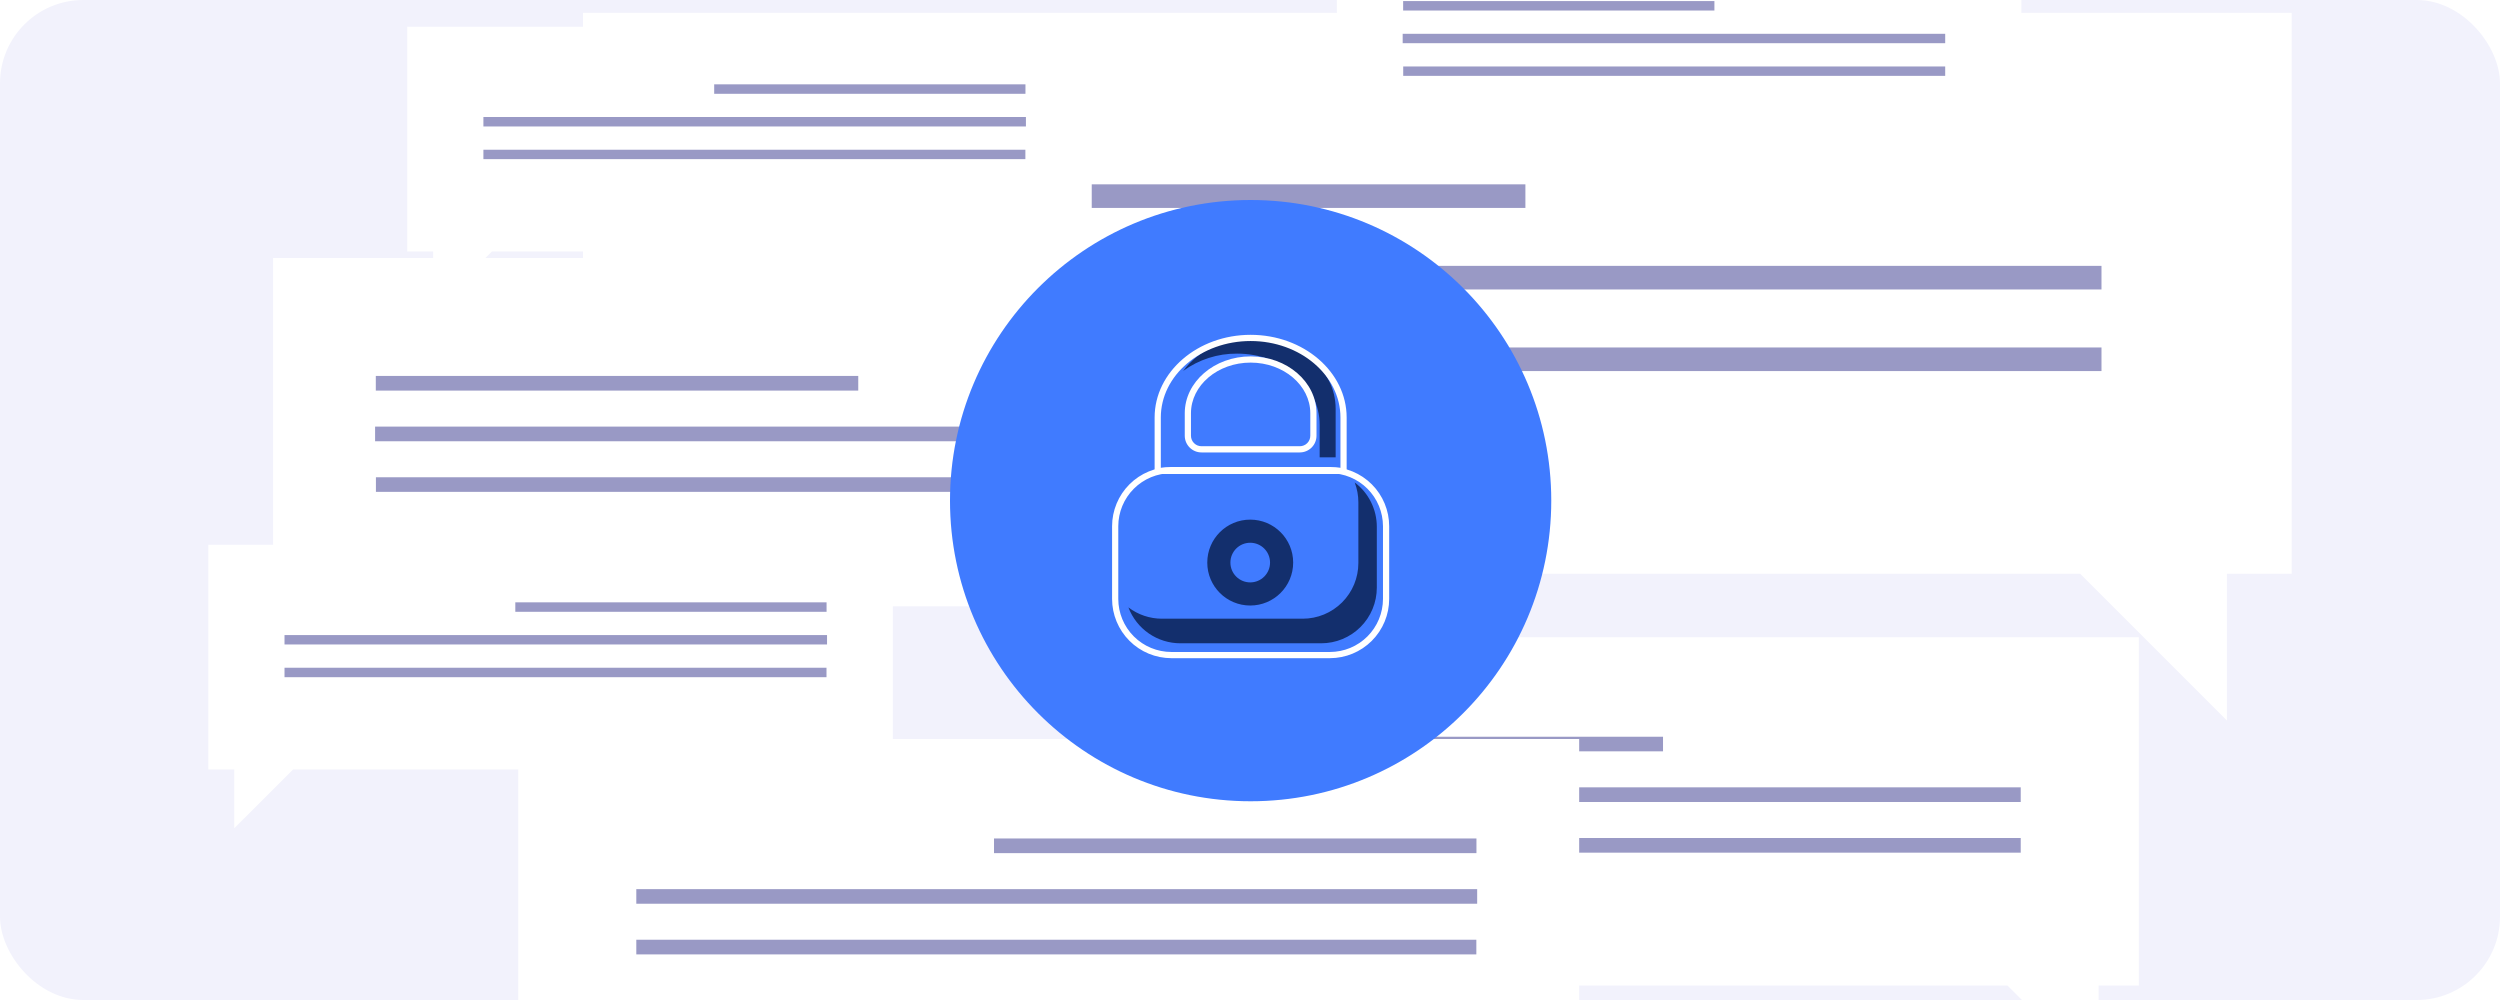 <svg width="300" height="120" viewBox="0 0 300 120" fill="none" xmlns="http://www.w3.org/2000/svg">
<g clip-path="url(#clip0_574_28930)">
<rect width="300" height="120" rx="10" fill="#F2F2FC"/>
<g filter="url(#filter0_d_574_28930)">
<path d="M69.956 -0.675H275V66.637H267.233V84.242L249.629 66.637H69.956V-0.675Z" fill="white"/>
</g>
<path d="M183.048 22.12H89.809V24.949H183.048V22.12Z" fill="#9999C5"/>
<path d="M252.178 31.908H89.671V34.737H252.178V31.908Z" fill="#9999C5"/>
<path d="M252.179 41.696H89.83V44.526H252.179V41.696Z" fill="#9999C5"/>
<g filter="url(#filter1_d_574_28930)">
<path d="M32.77 28.741H160.085V70.536H155.263V81.467L144.332 70.536H32.77V28.741Z" fill="white"/>
<path d="M102.99 42.894H45.097V44.651H102.99V42.894Z" fill="#9999C5"/>
<path d="M145.915 48.972H45.011V50.729H145.915V48.972Z" fill="#9999C5"/>
<path d="M145.915 55.05H45.11V56.807H145.915V55.05Z" fill="#9999C5"/>
</g>
<g filter="url(#filter2_d_574_28930)">
<path d="M129.343 74.252H256.657V116.047H251.835V126.979L240.904 116.047H129.343V74.252Z" fill="white"/>
</g>
<path d="M199.563 88.406H141.67V90.163H199.563V88.406Z" fill="#9999C5"/>
<path d="M242.487 94.483H141.584V96.24H242.487V94.483Z" fill="#9999C5"/>
<path d="M242.487 100.561H141.683V102.318H242.487V100.561Z" fill="#9999C5"/>
<g filter="url(#filter3_d_574_28930)">
<path d="M189.501 86.462H62.186V128.258H67.009V139.189L77.939 128.258H189.501V86.462Z" fill="white"/>
</g>
<path d="M119.281 100.616H177.174V102.373H119.281V100.616Z" fill="#9999C5"/>
<path d="M76.356 106.693H177.26V108.45H76.356V106.693Z" fill="#9999C5"/>
<path d="M76.356 112.771H177.161V114.528H76.356V112.771Z" fill="#9999C5"/>
<g filter="url(#filter4_d_574_28930)">
<path d="M131.008 0.99H48.866V27.956H51.977V35.009L59.03 27.956H131.008V0.99Z" fill="white"/>
</g>
<path d="M85.702 10.122H123.055V11.255H85.702V10.122Z" fill="#9999C5"/>
<path d="M58.008 14.043H123.11V15.177H58.008V14.043Z" fill="#9999C5"/>
<path d="M58.008 17.965H123.046V19.098H58.008V17.965Z" fill="#9999C5"/>
<g filter="url(#filter5_d_574_28930)">
<path d="M107.142 63.152H25V90.118H28.111V97.17L35.164 90.118H107.142V63.152Z" fill="white"/>
</g>
<path d="M61.837 72.283H99.189V73.417H61.837V72.283Z" fill="#9999C5"/>
<path d="M34.142 76.205H99.244V77.338H34.142V76.205Z" fill="#9999C5"/>
<path d="M34.142 80.126H99.18V81.26H34.142V80.126Z" fill="#9999C5"/>
<g filter="url(#filter6_d_574_28930)">
<path d="M160.424 -9H242.566V17.966H239.454V25.018L232.402 17.966H160.424V-9Z" fill="white"/>
</g>
<path d="M205.729 0.131H168.377V1.265H205.729V0.131Z" fill="#9999C5"/>
<path d="M233.423 4.053H168.321V5.186H233.423V4.053Z" fill="#9999C5"/>
<path d="M233.423 7.974H168.385V9.108H233.423V7.974Z" fill="#9999C5"/>
<path d="M150.076 96.152C170 96.152 186.152 80 186.152 60.076C186.152 40.152 170 24 150.076 24C130.152 24 114 40.152 114 60.076C114 80 130.152 96.152 150.076 96.152Z" fill="#407BFF"/>
<path d="M150.026 72.663C152.873 72.663 155.18 70.356 155.18 67.509C155.18 64.663 152.873 62.355 150.026 62.355C147.18 62.355 144.873 64.663 144.873 67.509C144.873 70.356 147.18 72.663 150.026 72.663Z" fill="#132F6D"/>
<path d="M150.026 69.888C151.34 69.888 152.405 68.823 152.405 67.509C152.405 66.195 151.34 65.13 150.026 65.13C148.713 65.13 147.648 66.195 147.648 67.509C147.648 68.823 148.713 69.888 150.026 69.888Z" fill="#407BFF"/>
<path d="M159.593 78.981H140.559C138.674 78.979 136.867 78.23 135.534 76.897C134.202 75.564 133.452 73.758 133.45 71.873V63.146C133.452 61.261 134.202 59.454 135.534 58.121C136.867 56.788 138.674 56.039 140.559 56.037H159.593C161.478 56.039 163.285 56.788 164.618 58.121C165.95 59.454 166.7 61.261 166.702 63.146V71.873C166.7 73.757 165.95 75.564 164.618 76.897C163.285 78.23 161.478 78.979 159.593 78.981ZM140.559 56.781C138.871 56.783 137.254 57.454 136.06 58.647C134.867 59.84 134.196 61.458 134.194 63.146V71.873C134.196 73.56 134.867 75.178 136.06 76.371C137.254 77.564 138.871 78.235 140.559 78.237H159.593C161.281 78.235 162.898 77.564 164.091 76.371C165.285 75.178 165.956 73.56 165.958 71.873V63.146C165.956 61.458 165.285 59.84 164.092 58.647C162.898 57.454 161.281 56.783 159.593 56.781L140.559 56.781Z" fill="white"/>
<path d="M139.431 74.244H156.326C157.203 74.244 158.072 74.071 158.882 73.736C159.692 73.4 160.428 72.908 161.048 72.288C161.668 71.668 162.16 70.932 162.496 70.122C162.831 69.312 163.004 68.443 163.004 67.566V60.263C163.003 59.453 162.854 58.65 162.564 57.894C163.388 58.515 164.057 59.318 164.517 60.242C164.978 61.165 165.218 62.182 165.218 63.214V70.518C165.218 71.394 165.045 72.263 164.709 73.073C164.374 73.883 163.882 74.619 163.262 75.24C162.642 75.86 161.905 76.351 161.095 76.687C160.285 77.023 159.417 77.195 158.54 77.195H141.645C140.291 77.195 138.969 76.782 137.855 76.013C136.741 75.243 135.888 74.153 135.408 72.887C136.564 73.767 137.978 74.244 139.431 74.244Z" fill="#132F6D"/>
<path d="M150.369 40.515C146.841 40.515 143.739 42.112 141.983 44.51C143.86 43.144 146.127 42.416 148.449 42.435C153.913 42.435 158.358 46.263 158.358 50.968V54.878H160.278V49.047C160.278 44.342 155.833 40.515 150.369 40.515Z" fill="#132F6D"/>
<path d="M161.598 56.88H138.554V50.1C138.554 44.63 143.723 40.179 150.076 40.179C156.429 40.179 161.598 44.63 161.598 50.1V56.88ZM139.298 56.136H160.854V50.1C160.854 45.04 156.019 40.923 150.076 40.923C144.133 40.923 139.298 45.04 139.298 50.1V56.136Z" fill="white"/>
<path d="M155.978 54.292H144.174C143.643 54.291 143.134 54.08 142.759 53.704C142.383 53.329 142.172 52.82 142.171 52.289V49.59C142.171 45.828 145.717 42.768 150.076 42.768C154.434 42.768 157.98 45.828 157.98 49.59V52.289C157.98 52.82 157.769 53.329 157.393 53.704C157.018 54.08 156.509 54.291 155.978 54.292ZM150.076 43.512C146.128 43.512 142.916 46.239 142.916 49.59V52.289C142.916 52.622 143.049 52.942 143.285 53.178C143.521 53.414 143.841 53.547 144.174 53.547H155.978C156.311 53.547 156.631 53.414 156.867 53.178C157.103 52.942 157.236 52.622 157.236 52.289V49.59C157.236 46.239 154.024 43.512 150.076 43.512Z" fill="white"/>
</g>
<defs>
<filter id="filter0_d_574_28930" x="58.856" y="-9.555" width="227.244" height="107.118" filterUnits="userSpaceOnUse" color-interpolation-filters="sRGB">
<feFlood flood-opacity="0" result="BackgroundImageFix"/>
<feColorMatrix in="SourceAlpha" type="matrix" values="0 0 0 0 0 0 0 0 0 0 0 0 0 0 0 0 0 0 127 0" result="hardAlpha"/>
<feOffset dy="2.22"/>
<feGaussianBlur stdDeviation="5.55"/>
<feComposite in2="hardAlpha" operator="out"/>
<feColorMatrix type="matrix" values="0 0 0 0 0.697 0 0 0 0 0.725 0 0 0 0 0.863 0 0 0 0.43 0"/>
<feBlend mode="normal" in2="BackgroundImageFix" result="effect1_dropShadow_574_28930"/>
<feBlend mode="normal" in="SourceGraphic" in2="effect1_dropShadow_574_28930" result="shape"/>
</filter>
<filter id="filter1_d_574_28930" x="21.67" y="19.861" width="149.515" height="74.927" filterUnits="userSpaceOnUse" color-interpolation-filters="sRGB">
<feFlood flood-opacity="0" result="BackgroundImageFix"/>
<feColorMatrix in="SourceAlpha" type="matrix" values="0 0 0 0 0 0 0 0 0 0 0 0 0 0 0 0 0 0 127 0" result="hardAlpha"/>
<feOffset dy="2.22"/>
<feGaussianBlur stdDeviation="5.55"/>
<feComposite in2="hardAlpha" operator="out"/>
<feColorMatrix type="matrix" values="0 0 0 0 0.697 0 0 0 0 0.725 0 0 0 0 0.863 0 0 0 0.43 0"/>
<feBlend mode="normal" in2="BackgroundImageFix" result="effect1_dropShadow_574_28930"/>
<feBlend mode="normal" in="SourceGraphic" in2="effect1_dropShadow_574_28930" result="shape"/>
</filter>
<filter id="filter2_d_574_28930" x="118.242" y="65.372" width="149.515" height="74.927" filterUnits="userSpaceOnUse" color-interpolation-filters="sRGB">
<feFlood flood-opacity="0" result="BackgroundImageFix"/>
<feColorMatrix in="SourceAlpha" type="matrix" values="0 0 0 0 0 0 0 0 0 0 0 0 0 0 0 0 0 0 127 0" result="hardAlpha"/>
<feOffset dy="2.22"/>
<feGaussianBlur stdDeviation="5.55"/>
<feComposite in2="hardAlpha" operator="out"/>
<feColorMatrix type="matrix" values="0 0 0 0 0.697 0 0 0 0 0.725 0 0 0 0 0.863 0 0 0 0.43 0"/>
<feBlend mode="normal" in2="BackgroundImageFix" result="effect1_dropShadow_574_28930"/>
<feBlend mode="normal" in="SourceGraphic" in2="effect1_dropShadow_574_28930" result="shape"/>
</filter>
<filter id="filter3_d_574_28930" x="51.086" y="77.582" width="149.515" height="74.927" filterUnits="userSpaceOnUse" color-interpolation-filters="sRGB">
<feFlood flood-opacity="0" result="BackgroundImageFix"/>
<feColorMatrix in="SourceAlpha" type="matrix" values="0 0 0 0 0 0 0 0 0 0 0 0 0 0 0 0 0 0 127 0" result="hardAlpha"/>
<feOffset dy="2.22"/>
<feGaussianBlur stdDeviation="5.55"/>
<feComposite in2="hardAlpha" operator="out"/>
<feColorMatrix type="matrix" values="0 0 0 0 0.697 0 0 0 0 0.725 0 0 0 0 0.863 0 0 0 0.43 0"/>
<feBlend mode="normal" in2="BackgroundImageFix" result="effect1_dropShadow_574_28930"/>
<feBlend mode="normal" in="SourceGraphic" in2="effect1_dropShadow_574_28930" result="shape"/>
</filter>
<filter id="filter4_d_574_28930" x="37.765" y="-7.89" width="104.343" height="56.219" filterUnits="userSpaceOnUse" color-interpolation-filters="sRGB">
<feFlood flood-opacity="0" result="BackgroundImageFix"/>
<feColorMatrix in="SourceAlpha" type="matrix" values="0 0 0 0 0 0 0 0 0 0 0 0 0 0 0 0 0 0 127 0" result="hardAlpha"/>
<feOffset dy="2.22"/>
<feGaussianBlur stdDeviation="5.55"/>
<feComposite in2="hardAlpha" operator="out"/>
<feColorMatrix type="matrix" values="0 0 0 0 0.697 0 0 0 0 0.725 0 0 0 0 0.863 0 0 0 0.43 0"/>
<feBlend mode="normal" in2="BackgroundImageFix" result="effect1_dropShadow_574_28930"/>
<feBlend mode="normal" in="SourceGraphic" in2="effect1_dropShadow_574_28930" result="shape"/>
</filter>
<filter id="filter5_d_574_28930" x="13.9" y="54.272" width="104.343" height="56.219" filterUnits="userSpaceOnUse" color-interpolation-filters="sRGB">
<feFlood flood-opacity="0" result="BackgroundImageFix"/>
<feColorMatrix in="SourceAlpha" type="matrix" values="0 0 0 0 0 0 0 0 0 0 0 0 0 0 0 0 0 0 127 0" result="hardAlpha"/>
<feOffset dy="2.22"/>
<feGaussianBlur stdDeviation="5.55"/>
<feComposite in2="hardAlpha" operator="out"/>
<feColorMatrix type="matrix" values="0 0 0 0 0.697 0 0 0 0 0.725 0 0 0 0 0.863 0 0 0 0.43 0"/>
<feBlend mode="normal" in2="BackgroundImageFix" result="effect1_dropShadow_574_28930"/>
<feBlend mode="normal" in="SourceGraphic" in2="effect1_dropShadow_574_28930" result="shape"/>
</filter>
<filter id="filter6_d_574_28930" x="149.323" y="-17.88" width="104.343" height="56.219" filterUnits="userSpaceOnUse" color-interpolation-filters="sRGB">
<feFlood flood-opacity="0" result="BackgroundImageFix"/>
<feColorMatrix in="SourceAlpha" type="matrix" values="0 0 0 0 0 0 0 0 0 0 0 0 0 0 0 0 0 0 127 0" result="hardAlpha"/>
<feOffset dy="2.22"/>
<feGaussianBlur stdDeviation="5.55"/>
<feComposite in2="hardAlpha" operator="out"/>
<feColorMatrix type="matrix" values="0 0 0 0 0.697 0 0 0 0 0.725 0 0 0 0 0.863 0 0 0 0.43 0"/>
<feBlend mode="normal" in2="BackgroundImageFix" result="effect1_dropShadow_574_28930"/>
<feBlend mode="normal" in="SourceGraphic" in2="effect1_dropShadow_574_28930" result="shape"/>
</filter>
<clipPath id="clip0_574_28930">
<rect width="300" height="120" rx="10" fill="white"/>
</clipPath>
</defs>
</svg>
